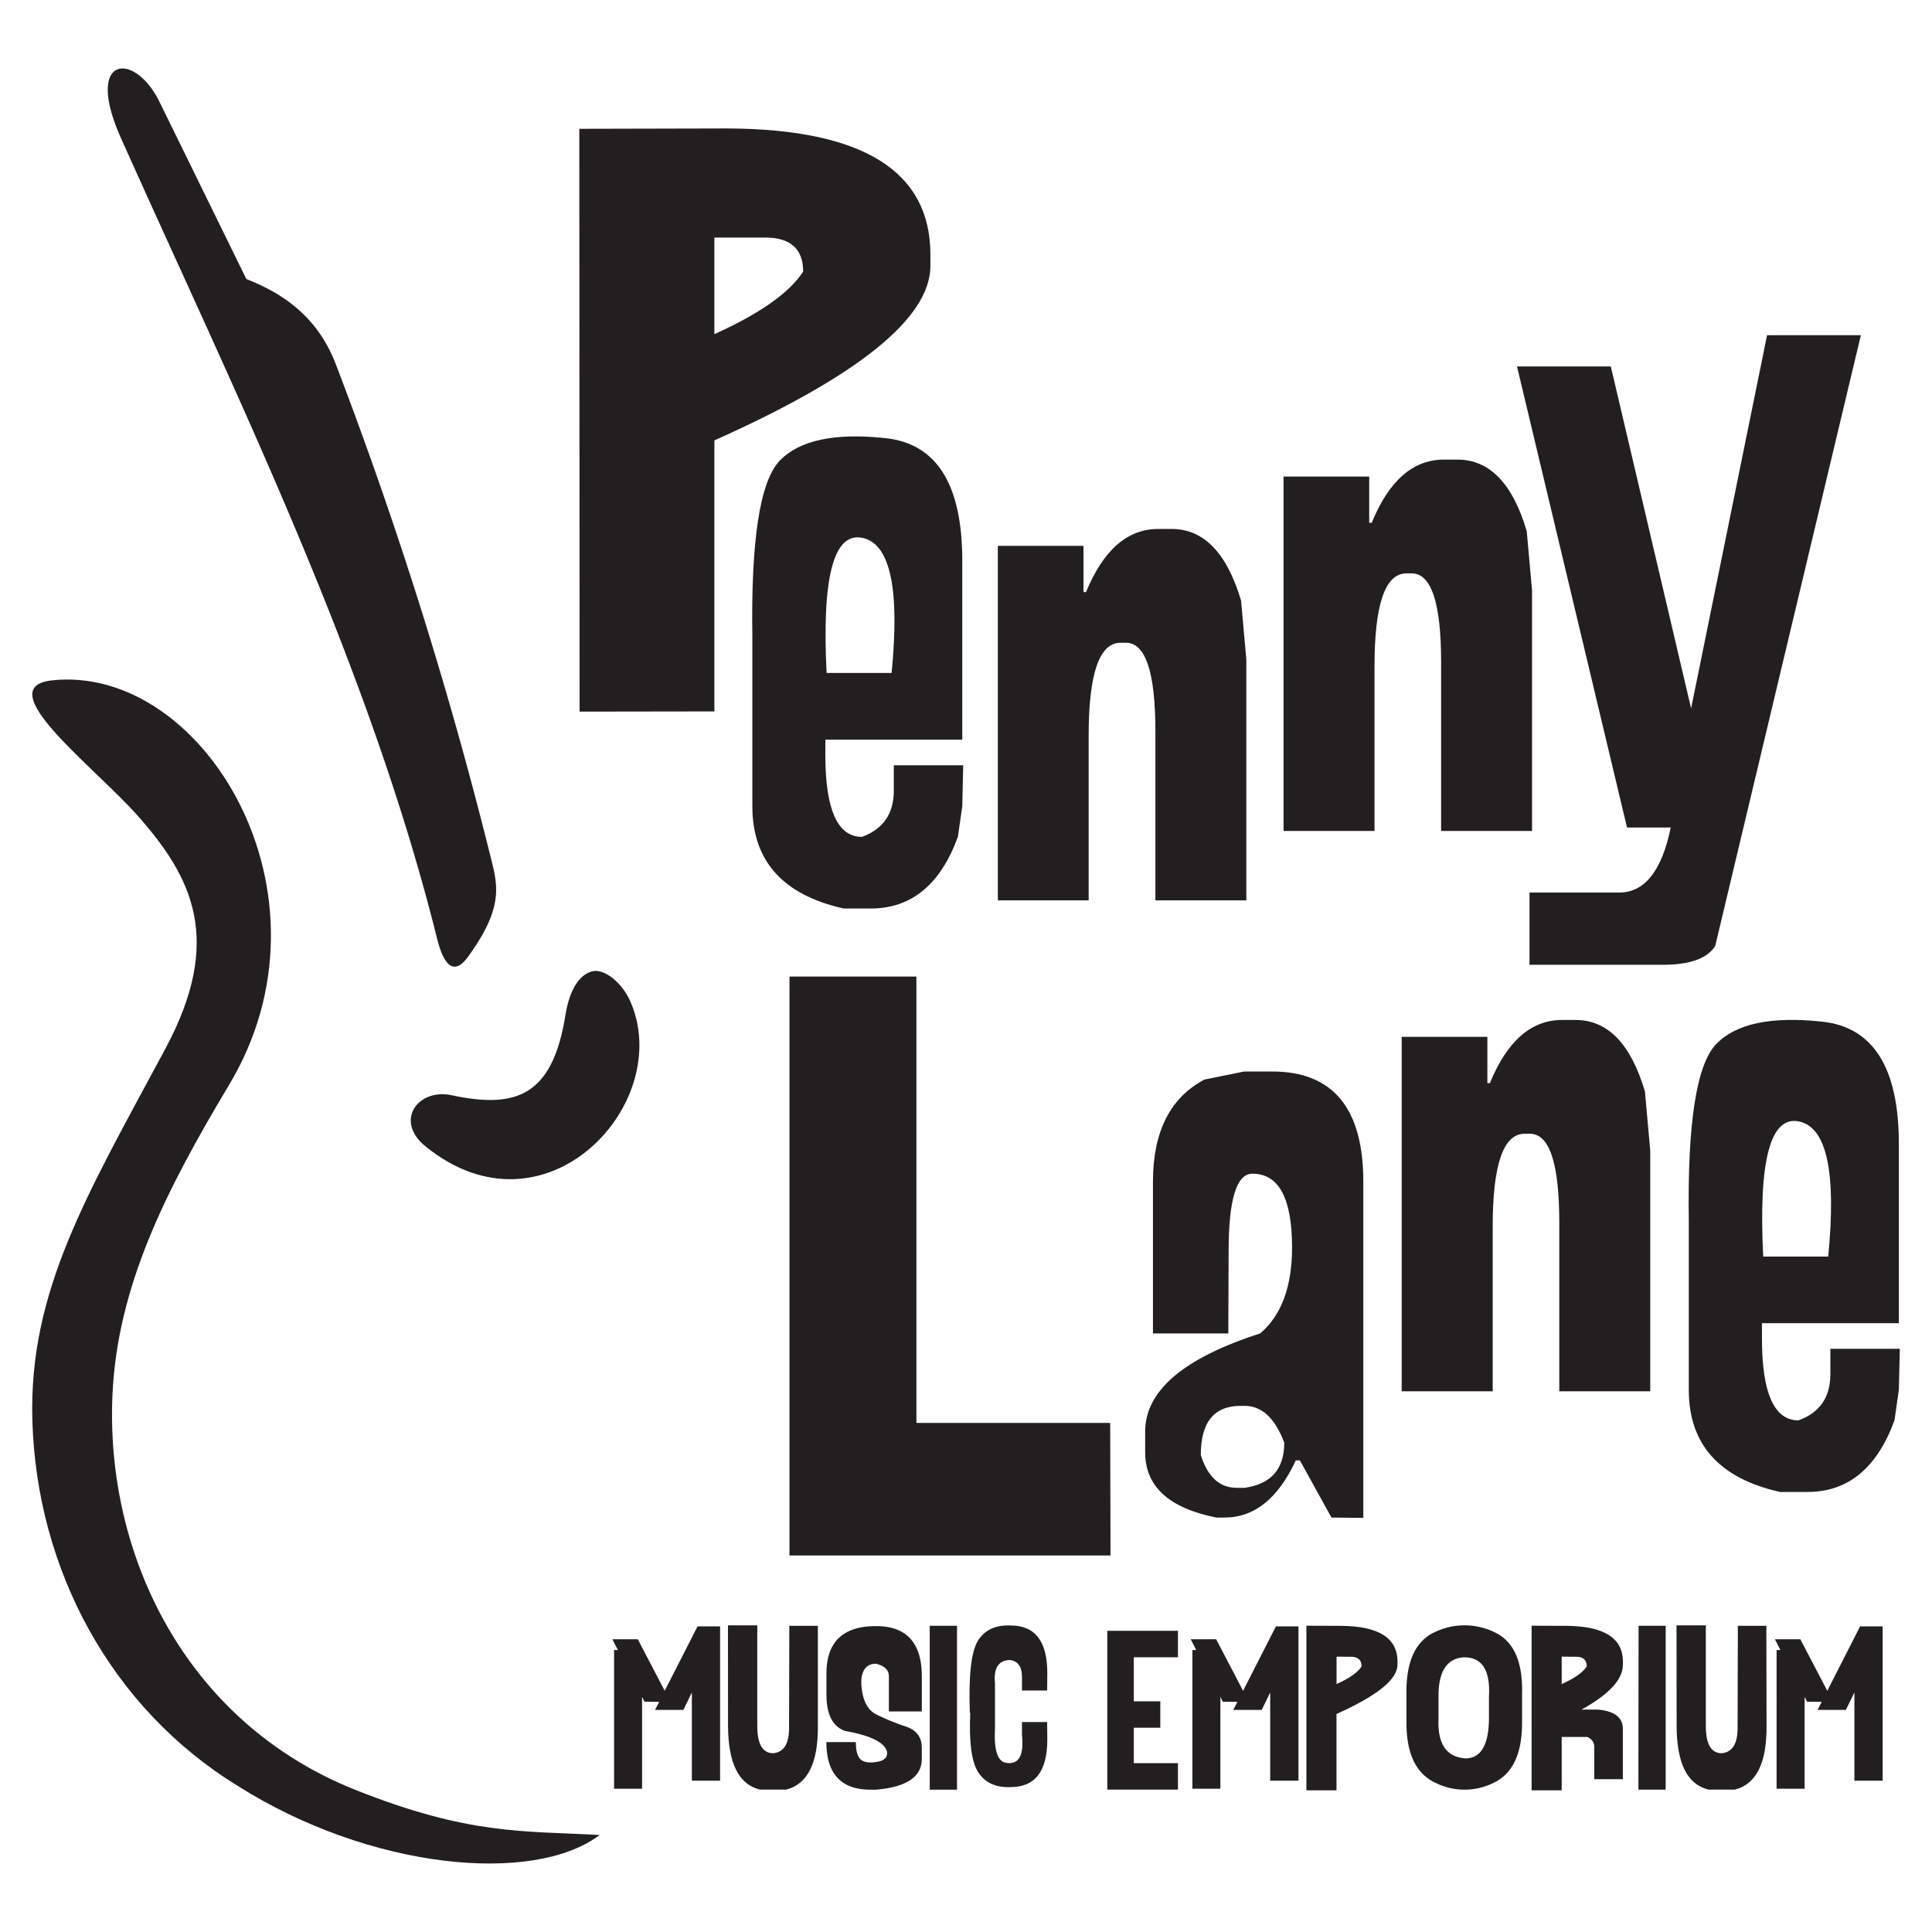 <?xml version="1.0" encoding="UTF-8"?> <svg xmlns="http://www.w3.org/2000/svg" id="Layer_1" data-name="Layer 1" viewBox="0 0 600 600"><defs><style>.cls-1,.cls-2{fill:#231f20;}.cls-2{fill-rule:evenodd;}</style></defs><path class="cls-1" d="M359.68,164.27h4.18q14.94,0,21.56,22.23l1.64,18.35v74.76H358.82V227.19q0-27.58-9.13-27.57H348q-9.9,0-9.91,28.83v51.16H309.89V169.52h26.59v14.37h.78Q345.33,164.29,359.68,164.27Z"></path><path class="cls-1" d="M226.22,39.89q62.71.38,62.72,39.12V82.6q0,24.18-67.08,54.17v84.17L180,221l-.09-181Zm-4.36,33.88v30Q243,94.25,249.43,84.35q0-10.59-11.84-10.58Z"></path><path class="cls-1" d="M275.05,136.08q23.79,2.56,23.79,38v55.63H256.32v4.76q0,25.42,11.35,25.43,9.91-3.6,9.91-14.36v-7.87h21.55l-.29,12.72-1.36,9.51q-8.16,22.23-27,22.24H262q-28.35-6.33-28.35-31.75V197.87q-.69-45.24,8.5-54.8T275.05,136.08ZM256.71,209H276.9q3.89-39.6-9.27-42T256.71,209Z"></path><path class="cls-1" d="M448.42,142.73h4.17q15,0,21.55,22.23l1.65,18.35v74.75H447.55V205.64q0-27.58-9.13-27.57h-1.65q-9.9,0-9.9,28.83v51.16H398.62V148h26.6v14.37H426Q434,142.74,448.42,142.73Z"></path><path class="cls-1" d="M577.91,104.1,532.67,293.79q-3.58,5.63-15.34,5.82H475V277.19h27.86q11.85,0,16-20.19H505.29L471.12,113.8h29.13L525.19,220,548.78,104.1Z"></path><path class="cls-1" d="M245.18,303.28H284.6V441.91h60.18l.1,41.16h-99.7Z"></path><path class="cls-1" d="M386.41,332.76h8.64q28.35,0,28.34,34.26V471.39l-9.89-.1-9.81-17.76h-1.26q-8.25,17.76-22.14,17.76h-2.52q-22.14-4.38-22.13-20.29v-6.41q0-19,35.72-30.48,9.9-8.44,9.9-26.7,0-22.91-12.32-22.91-7.4,0-7.38,24.18l-.1,25.43h-23.4V367q0-23.29,16-31.74ZM372.92,451.87q3.19,10.2,11.16,10.19h2.43q12.33-1.74,12.33-14-4.27-11.46-12.33-11.46h-1.27Q372.91,436.63,372.92,451.87Z"></path><path class="cls-1" d="M485.12,316.76h4.17q15,0,21.56,22.22l1.65,18.36v74.74H484.25V379.67q0-27.59-9.13-27.57h-1.65q-9.9,0-9.9,28.83v51.15H435.31V322h26.61v14.37h.78Q470.74,316.75,485.12,316.76Z"></path><path class="cls-1" d="M565.93,317.29q23.77,2.56,23.78,38v55.63H547.19v4.75q0,25.44,11.35,25.44,9.91-3.6,9.9-14.37v-7.86H590l-.29,12.72-1.36,9.51q-8.16,22.23-27,22.23h-8.54Q524.46,457,524.47,431.6V379.08q-.68-45.24,8.49-54.81T565.93,317.29Zm-18.35,72.95h20.19q3.88-39.6-9.27-42T547.58,390.24Z"></path><path class="cls-1" d="M191.88,512.43l-1.7-3.34h7.89l8.36,16,10.2-20h7v47.92h-8.77l0-27.41-2.63,5.42h-8.8l1.29-2.49-4.55-.06-.77-1.48v28.51h-8.69V512.43Z"></path><path class="cls-1" d="M226.08,504.76h9.1V536q0,8.47,4.94,8.48,5.13-.45,4.93-8.48l.08-31.08H254L254,536q.14,17.22-9.81,19.77H236q-9.84-2.35-9.9-19.77Z"></path><path class="cls-1" d="M272.05,505q14.24,0,14.23,15.65v10.86H276.05V520.6q0-2.93-4-3.92c-2.65,0-4.16,1.59-4.55,4.77v1.76q.5,7.15,4.63,9.22a69.81,69.81,0,0,0,9.14,3.74q5,1.68,5,6.58v3.48q0,8.37-14.23,9.57h-1.7q-13.68,0-13.7-14.78h9.15q0,4.14,1.57,5.46c1.07.87,2.83,1.09,5.26.63q3.15-.6,2.85-3.05-1-4.35-13.1-6.52-5.7-2.07-5.71-11.29v-6.52Q256.67,505,272.05,505Z"></path><path class="cls-1" d="M297.21,504.9l0,50.9h-8.47l0-50.9Z"></path><path class="cls-1" d="M309,537q-.56,10.53,4.06,10.53,5.24.38,4.33-8.64V534.8h7.81l.05,5.45q0,14.76-11.37,14.75-7,.3-10.17-4.74-3-4.87-2.39-18.34l-.13,0q-.62-17.34,2.52-22.38t10.17-4.73q11.37,0,11.37,14.75L325.2,525h-7.81v-4.11q0-5-3.87-5.37c-3.45.14-5,2.57-4.52,7.26Z"></path><path class="cls-1" d="M365.82,506.46v8.22l-13.71,0v13.68l8.23,0v8.2h-8.23v11h13.71v8.22H343.89V506.46Z"></path><path class="cls-1" d="M371.49,512.43l-1.69-3.34h7.89l8.36,16,10.2-20h7v47.92h-8.78l0-27.41-2.63,5.42H383l1.29-2.49-4.55-.06L379,527v28.51h-8.69V512.43Z"></path><path class="cls-1" d="M416.31,504.92Q434,505,434,516v1q0,6.82-18.94,15.29V556l-9.35,0,0-51.12Zm-1.23,9.57V523q6-2.69,7.78-5.48,0-3-3.34-3Z"></path><path class="cls-1" d="M445.65,506.84a21.32,21.32,0,0,1,18.36,0q9.17,4.17,8.68,19.55v8.66q0,14.48-8.88,18.65a20.29,20.29,0,0,1-17.95,0q-9.08-4.19-9.07-18.65v-8.66Q436.49,511,445.65,506.84ZM446.74,526v7.79q-.5,11.7,8.41,12.3,7.13-.06,7.26-12.33v-6.91q.69-12.42-8.05-12.14Q447,515.37,446.74,526Z"></path><path class="cls-1" d="M486.18,504.92Q504,505,504,516v1q0,6.82-12.83,13.92h5q7.82.69,7.82,6l0,15.63h-8.88v-9.65a3.3,3.3,0,0,0-2.25-3.48H485V556l-9.35,0,0-51.12ZM485,514.49V523q6-2.69,7.78-5.48,0-3-3.34-3Z"></path><path class="cls-1" d="M517.29,504.9l0,50.9h-8.47l.06-50.9Z"></path><path class="cls-1" d="M520.66,504.76h9.1V536q0,8.47,4.93,8.48,5.13-.45,4.94-8.48l.08-31.08h8.85l.06,31.08q.14,17.22-9.81,19.77h-8.23q-9.84-2.35-9.89-19.77Z"></path><path class="cls-1" d="M552.92,512.43l-1.7-3.34h7.89l8.37,16,10.19-20h7v47.92h-8.77l0-27.41-2.64,5.42h-8.8l1.29-2.49-4.55-.06-.76-1.48v28.51h-8.7V512.43Z"></path><path class="cls-2" d="M37.59,42.94c35.18,78.67,76.7,162.39,98.16,248.58,2.44,9.78,5.88,10.7,9.5,5.74,11.38-15.58,9.27-22.39,7.15-31a1315,1315,0,0,0-48-152.86c-4.25-11.22-12.19-20.68-27.89-26.73l-27-55.08C41.73,15.75,26,17.09,37.59,42.94Z"></path><path class="cls-2" d="M140.28,340.14c-10.48-2.24-17.91,7.91-8.18,15.84,37.27,30.34,77.76-13.43,63.57-45.18-2.48-5.52-7.95-10.15-11.83-9.13-4.39,1.17-7.12,6.61-8.22,13.47-4,25.14-15.19,29.3-35.34,25Z"></path><path class="cls-2" d="M73.82,554.62c41,25.93,91.74,30.83,112.42,15.26-23.59-1.33-40.38.11-75.83-14-52.77-21-77.67-73-75.49-122.55,1.48-33.7,16.45-63.42,36.19-96.35C106.73,277.62,63,206.06,16,211.31c-19.37,2.25,13.41,26.92,26.81,42.07,16.85,19.06,26.73,38.41,8.54,72.33C26.91,371.21,8.9,401,10.05,441.11,11.39,487.45,34.44,530.42,73.82,554.62Z"></path></svg> 